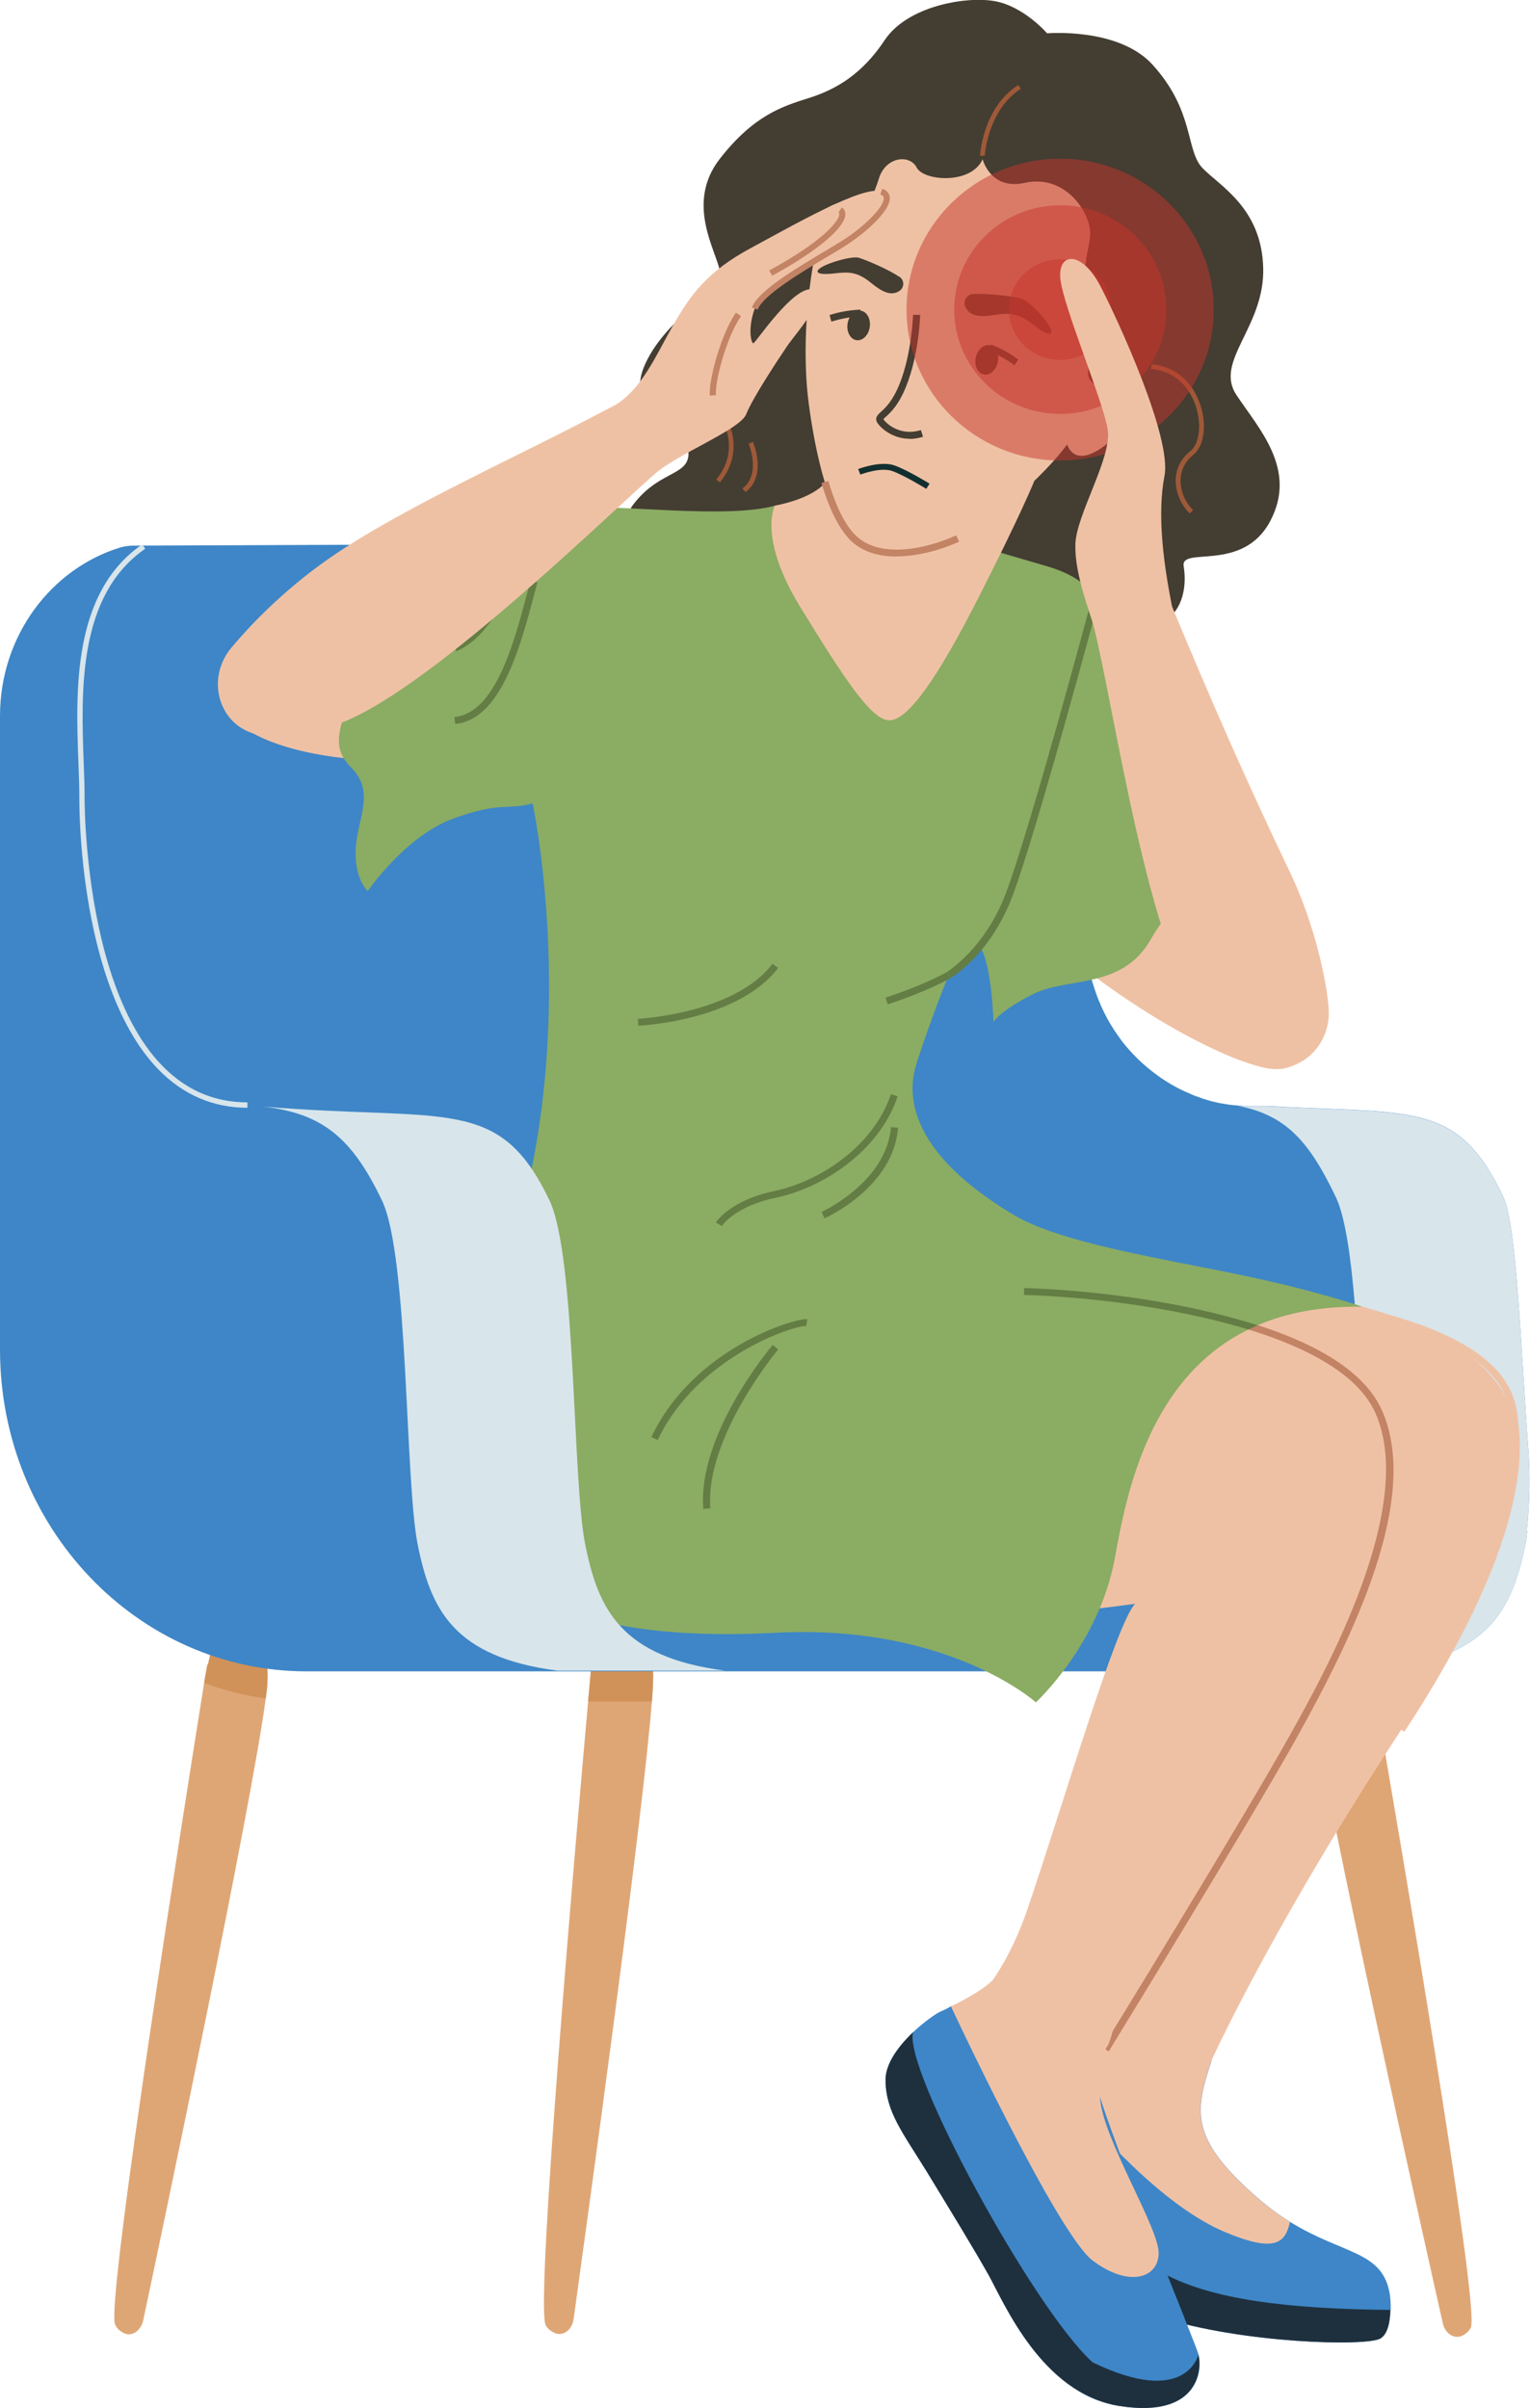 <?xml version="1.0" encoding="UTF-8"?>
<svg id="_圖層_2" data-name="圖層 2" xmlns="http://www.w3.org/2000/svg" viewBox="0 0 84.47 132.92">
  <defs>
    <style>
      .cls-1 {
        fill: #8bac63;
      }

      .cls-2 {
        fill: #d8e5eb;
      }

      .cls-3 {
        fill: #1e303e;
      }

      .cls-4 {
        fill: #637d44;
      }

      .cls-5 {
        fill: #d09259;
      }

      .cls-6 {
        fill: #c6362d;
        opacity: .5;
      }

      .cls-7 {
        fill: #dfa675;
      }

      .cls-8 {
        fill: #c38365;
      }

      .cls-9 {
        fill: #9e5938;
      }

      .cls-10 {
        fill: #efc1a4;
      }

      .cls-11 {
        fill: #3e86c7;
      }

      .cls-12 {
        fill: #443d32;
      }

      .cls-13 {
        fill: #122f30;
      }
    </style>
  </defs>
  <g id="_圖層_1-2" data-name="圖層 1">
    <g id="Icon6">
      <g>
        <g>
          <path class="cls-7" d="M36.06,92.5c0,.32-.02.8-.07,1.42-.52,6.7-3.69,29.51-4.32,34.08-.07.53-.46.89-.88.83-.2-.03-.58-.24-.68-.53-.52-1.5,1.67-26.66,2.36-34.39.13-1.41.2-2.24.2-2.24,0,0,3.36-3.3,3.39.81Z"/>
          <path class="cls-7" d="M14.76,92.94c-.01.21-.04.48-.09.82-.75,5.77-5.77,29.65-6.76,34.31-.11.52-.52.86-.93.77-.2-.04-.56-.28-.64-.57-.44-1.63,4.02-29.69,4.93-35.37.1-.64.16-1,.16-1,0,0,3.58-3.06,3.33,1.04Z"/>
          <path class="cls-7" d="M81.23,128.4c-.08.3-.44.54-.64.58-.42.09-.83-.24-.94-.76-1.05-4.67-6.42-28.68-7.21-34.3-.04-.3-.07-.55-.09-.75-.31-4.1,3.31-1.08,3.31-1.08,0,0,.12.67.32,1.83,1.24,7.15,5.64,32.91,5.24,34.48Z"/>
        </g>
        <path class="cls-5" d="M14.76,92.94c-.01.21-.04.48-.09.82-1.18-.16-2.32-.46-3.4-.86.1-.64.55-2.47.55-2.47,0,0,3.19-1.6,2.94,2.51Z"/>
        <path class="cls-5" d="M36.06,92.5c0,.32-.02.8-.07,1.42h-3.52c.13-1.41.2-2.24.2-2.24,0,0,3.36-3.3,3.39.81Z"/>
        <path class="cls-5" d="M75.98,93.92h-3.54c-.04-.3-.07-.55-.09-.75-.31-4.1,3.31-1.08,3.31-1.08,0,0,.12.67.32,1.83Z"/>
        <path class="cls-11" d="M84.32,84.53c-.03.29-.05.48-.06.51,0,.05-.02.1-.03.14-.09.43-.18.84-.29,1.24-.04.16-.09.32-.14.47-.05.15-.1.31-.15.46-.24.67-.55,1.29-.96,1.85-.18.25-.38.48-.61.7-.45.44-1,.84-1.67,1.17-.17.08-.34.16-.53.24-.89.37-1.98.77-3.31.95H16.94c-9.36,0-16.94-7.96-16.94-17.77v-34.97c0-4.4,2.8-8.12,6.64-9.3,0,0,0,0,0,0,.21-.06.43-.09.65-.1l40.18-.16c3.05-.01,5.77,2.03,6.73,5.07l6.23,19.56c.06.18.12.36.19.53.02.06.05.12.07.17.02.04.03.08.05.12.02.05.04.1.06.14.27.61.61,1.19.99,1.71.02.03.05.07.07.1.06.08.12.16.18.24.04.04.07.09.11.13.28.34.59.66.92.96.02.02.05.04.07.06.05.05.11.09.16.14.21.18.42.34.64.5.04.03.07.05.11.08.05.03.1.07.15.1.1.07.2.13.3.19.05.03.1.06.15.09.05.03.1.05.14.08.26.15.53.28.81.4.05.02.11.05.16.07.05.02.11.05.16.07.06.02.11.04.17.06.09.03.18.06.27.1.04.01.09.03.13.04.06.02.13.04.19.06.05.01.09.02.14.04.05.02.11.03.16.04.07.02.14.03.21.05.09.02.17.04.26.05.02,0,.04,0,.06.01.07.01.15.03.22.04.03,0,.05,0,.08.01.08.01.16.02.24.03.04,0,.08,0,.12.01.04,0,.09,0,.13.01h0s.1,0,.15.01c.2.02.41.02.61.02h.87s.01,0,.01,0c5.22.3,8.09.08,10.15,1.33,1.12.68,2.01,1.8,2.9,3.68.76,1.59.97,8.43,1.38,13.82.12,1.55.09,3.1-.08,4.64Z"/>
        <path class="cls-2" d="M84.32,84.53c-.03.29-.05.48-.06.51,0,.05-.02.1-.03.14-.09.43-.18.84-.29,1.24-.04.16-.09.32-.14.47-.05.15-.1.31-.15.46-.24.67-.55,1.29-.96,1.85-.18.25-.38.48-.61.7-.45.44-1,.84-1.67,1.17-.17.08-.34.16-.53.24-.89.37-1.98.77-3.31.95h-9.25c5.69-.76,6.94-3.51,7.66-7.07.06-.28.1-.6.15-.98.17-1.43.21-2.87.13-4.3-.27-5.04-.48-11.68-1.51-13.83-1.51-3.17-2.81-4.54-5.45-5.05h0s.1,0,.15.01c.2.02.41.02.61.02h.87s.01,0,.01,0c5.22.3,8.09.08,10.15,1.33,1.12.68,2.01,1.8,2.9,3.68.76,1.59.97,8.43,1.38,13.82.12,1.55.09,3.1-.08,4.64Z"/>
        <path class="cls-2" d="M13.67,61.15c-1.91,0-3.57-.72-4.94-2.13-1.14-1.18-2.08-2.84-2.8-4.95-1.48-4.33-1.55-9.08-1.55-9.99,0-.6-.02-1.26-.05-1.97-.15-3.96-.35-9.39,3.52-12.06l.17.24c-3.74,2.57-3.54,7.91-3.4,11.8.03.71.05,1.38.05,1.98,0,.69.1,16.78,8.99,16.78v.29Z"/>
        <g>
          <g>
            <g>
              <path class="cls-11" d="M76.76,127.51c-.01.58-.12,1.31-.54,1.57-.75.46-7.67.28-12.23-1.19-5.42-1.75-11.15-8-11.47-9.18-.17-.63.3-1.7,1.05-2.64.66-.83,1.54-1.55,2.37-1.77.63-.16,1.13-.65,1.52-1.22.71-1.03,1.03-2.32,1.03-2.32,0,0,4.08-4.96,6.14-3.55,2.06,1.4,2.25,6.57,2.25,6.57-.93,2.82-1.21,4.29,2.62,7.6.6.52,1.18.93,1.74,1.28,2.97,1.83,5.14,1.57,5.5,4.05,0,0,.05.37.04.82Z"/>
              <path class="cls-3" d="M76.76,127.51c-.01.58-.12,1.31-.54,1.57-.75.46-7.67.28-12.23-1.19-5.42-1.75-11.15-8-11.47-9.18-.17-.63.3-1.7,1.05-2.64,0,0,5.57,6.49,10.42,9.29,2.83,1.63,7.27,2.09,12.78,2.15Z"/>
              <path class="cls-10" d="M71.22,122.64c-.26,1.18-.82,1.73-3.59.57-3.44-1.44-7.16-5.65-8.63-7.55-.59-.77-1.13-1.72-1.55-2.58.71-1.03,1.03-2.32,1.03-2.32,0,0,4.08-4.96,6.14-3.55,2.06,1.4,2.25,6.57,2.25,6.57-.93,2.82-1.21,4.29,2.62,7.6.6.52,1.18.93,1.74,1.28Z"/>
            </g>
            <g>
              <path class="cls-11" d="M65.82,131.81c-.53.77-1.68,1.37-4.02,1-4.29-.68-6.37-5.71-7.22-7.23-.85-1.51-2.09-3.53-3.41-5.7-1.33-2.16-2.27-3.31-2.28-5.06,0-.23.04-.46.12-.68.15-.45.44-.89.77-1.29.2-.24.41-.46.63-.67.33-.32.67-.58.94-.78.26-.19.46-.31.55-.35.39-.16.61-.31.61-.31,0,0,.84.19,1.93.46.82.2,1.78.46,2.63.71,1.98.6,3.18,1.93,3.18,1.93,0,.3.18,1,.49,1.96.97,2.99,3.17,8.44,4.46,11.66.36.91.65,1.65.82,2.09.08.21.13.36.15.43.11.42.1,1.18-.34,1.82Z"/>
              <path class="cls-3" d="M65.82,131.81c-.53.77-1.68,1.37-4.02,1-4.29-.68-6.37-5.71-7.22-7.23-.85-1.51-2.09-3.53-3.41-5.7-1.33-2.16-2.27-3.31-2.28-5.06,0-.23.04-.46.12-.68.15-.45.44-.89.77-1.29.2-.24.41-.46.63-.67-.55,2.03,6.64,15.26,9.91,18.22,5.18,2.51,5.84-.42,5.84-.42.11.42.1,1.18-.34,1.82Z"/>
            </g>
            <path class="cls-10" d="M48.04,68.37c1.8,2.66,3.05,2.76,8.5,2.92,5.45.16,17.38,1.68,19.56,6.65,2.19,4.97-2.04,13.13-4.78,18.02-2.74,4.88-10.31,17.18-10.31,17.18,0,0-3.19,1.64-6.21-3.83,0,0,1.08-1.46,1.89-3.82,1.96-5.74,4.94-15.92,5.98-16.96,0,0-21.4,2.96-28.1.7-6.7-2.26-7.02-7.5-7.31-9.43-.29-1.93,1.39-12.47,1.39-12.47,0,0,7.44-.53,11.45-.42,4.01.12,7.93,1.46,7.93,1.46Z"/>
            <path class="cls-13" d="M71.39,95.99l-.11-.06c1.94-3.47,7.1-12.67,4.77-17.96-1.42-3.22-6.82-4.1-12.04-4.95-2.82-.46-5.48-.89-7.49-1.67l.05-.12c2,.77,4.65,1.21,7.46,1.66,5.26.86,10.7,1.74,12.14,5.02.96,2.19.78,5.25-.54,9.09-1.12,3.26-2.85,6.51-4.24,8.98Z"/>
            <path class="cls-10" d="M54.8,68.63c6.02,1.6,12.76,1.3,19.21,3.21,7.52,2.22,12.13,5.68,7.63,12.23-3.37,4.91-19.06-1.26-23.75-1.21-7.18.08-20.08-8.99-13.07-12.65,7.02-3.66,9.97-1.58,9.97-1.58Z"/>
            <path class="cls-10" d="M58.47,110.75c3.14,5.41,8.39,3.02,8.39,3.02,0,0,.17-.38.51-1.08,1.18-2.42,4.41-8.73,9.98-17.21,2.76-4.2,6.96-11.53,6.27-16.86-.14-1.04-.67-2-1.49-2.67-1.46-1.18-4.3-2.73-7.34-.31-3.2,2.55-8.9,14.17-8.9,14.17-1.28,1.33-6.19,16.95-7.23,20.3-.13.4-.2.63-.2.63Z"/>
            <path class="cls-10" d="M83.63,78.62c-.14-1.04-1.08-4.84-9.61-6.79-6.57-1.5-13.2-1.6-19.21-3.21,0,0-2.95-2.08-9.97,1.58-7.02,3.66,5.89,12.72,13.07,12.65,2.06-.02,6.23,1.16,10.56,2.07-1.48,2.7-2.56,4.9-2.56,4.9-1.28,1.33-6.19,16.95-7.23,20.3-.13.4-.2.63-.2.63,3.14,5.41,8.39,3.02,8.39,3.02,0,0,.17-.38.51-1.08,1.18-2.42,4.41-8.73,9.98-17.21,2.76-4.2,6.96-11.53,6.27-16.86Z"/>
            <path class="cls-10" d="M77.53,95.59l-.33-.21c3.21-4.87,6.89-11.73,6.24-16.73,0-.06-.01-.13-.02-.21-.12-1.22-.4-4.07-8.31-5.87l.09-.37c8.18,1.87,8.48,4.91,8.61,6.21,0,.07.01.14.02.2.66,5.11-3.06,12.06-6.3,16.99Z"/>
            <path class="cls-8" d="M61.2,113.23l-.33-.2c.08-.12,7.6-12.35,10.3-17.17,1.93-3.45,7.07-12.62,4.77-17.85-2.1-4.77-13.6-6.36-19.39-6.54v-.38c1.38.04,6.22.27,11.06,1.53,4.78,1.24,7.7,3,8.69,5.24,2.11,4.79-1.45,12.23-4.78,18.19-2.71,4.83-10.24,17.06-10.31,17.19Z"/>
          </g>
          <path class="cls-10" d="M54.81,109.3c-.72.72-2.31,1.45-2.31,1.45,0,0,5.86,12.55,7.82,14.03,1.96,1.48,3.59,1.01,3.65-.36.07-1.37-3.08-6.33-3.24-8.61s.44-2.91.44-2.91c0,0,1.21-2.63-.65-3.82-1.86-1.18-5.71.22-5.71.22Z"/>
          <path class="cls-12" d="M34.81,28.06c1.44-2.08,3.15-1.75,3.2-2.97.05-1.22-3.53-2.11-2.48-4.78,1.05-2.67,4.39-4.31,4.2-5.39-.19-1.08-1.89-3.7,0-6.14,1.9-2.44,3.48-2.91,4.96-3.38,1.48-.47,2.91-1.31,4.15-3.18,1.24-1.87,4.44-2.44,6.06-2.16,1.62.28,2.91,1.78,2.91,1.78,0,0,3.94-.34,5.82,1.73,2.34,2.58,1.81,4.73,2.77,5.72.95.98,3.25,2.2,3.34,5.48.1,3.28-2.72,5.16-1.48,7.03,1.24,1.87,3.39,4.12,1.86,6.98-1.53,2.86-4.96,1.35-4.77,2.48.19,1.13.1,3.94-3.79,3.43-3.89-.52-26.76-6.64-26.76-6.64Z"/>
          <path class="cls-10" d="M56.23,50.09c3.84,4.45,12.04,9.12,14.44,8.92,2.4-.2,4.38-4.66-1.45-8.92-5.84-4.27-10.19-12.04-14.73-11.02-4.54,1.02-.49,8.42,1.75,11.02Z"/>
          <path class="cls-10" d="M12.36,37.93c-.14.77.19,1.55.81,2.03,3.21,2.5,11.24,2.48,16.51,1.26,5.77-1.33,9.91-5.87,6.28-8.72-3.63-2.85-14.49.9-18.43,1.68-3.92.78-4.95,2.54-5.17,3.75Z"/>
          <path class="cls-1" d="M75.18,72.13c-2.29-.03-4.18.35-5.74,1.02-.18.08-.35.16-.52.24-5.42,2.66-6.71,8.91-7.36,12.57-.86,4.79-4.37,8.01-4.37,8.01,0,0-4.83-4.34-14.37-3.84-9.55.5-13.84-1.63-15.57-4.16-1.74-2.54-1.78-7.23,1.42-18.64,3.2-11.41.74-22.97.74-22.97,4.37-6.26,2.74-16.3,2.74-16.3,1.8-.25,7.95.61,10.64-.15l12.42,2.59,2.57.75c2.57.75,2.66,1.95,2.66,1.95,0,0-3.34,12.49-4.72,16.16-1.2,3.2-3.34,4.46-3.34,4.46,0,0-.94,2.27-1.78,4.88-.83,2.61.66,5.56,5.38,8.37,2.53,1.51,7.88,2.35,12.29,3.26,4.34.89,6.91,1.79,6.91,1.79Z"/>
          <path class="cls-4" d="M69.44,73.15c-.18.08-.35.16-.52.24-4.16-1.28-9.16-1.82-12.38-1.91v-.38c1.38.04,6.22.27,11.06,1.53.65.17,1.26.34,1.84.53Z"/>
          <path class="cls-1" d="M60.44,33.19c2.93,3.54,5.28,8.98,6.19,16.17,0,0-1.52-.27-3.1,2.5-1.58,2.77-4.57,2.06-6.46,3-1.9.94-2.22,1.56-2.22,1.56,0,0-.08-3.11-.75-4.21-.67-1.1-.61-3.81.26-7.7.87-3.89,6.08-11.32,6.08-11.32Z"/>
          <path class="cls-1" d="M32.15,28.06c-1.89-.67-4.37,1.14-7.2,2.42-2.83,1.28-5.57,2.12-5.57,2.12,0,0,1.2,1.58.43,4.37-.77,2.79-1.8,4.03-.43,5.39,1.37,1.36.34,2.83.26,4.49-.09,1.66.66,2.34.66,2.34,0,0,2.08-3.05,4.74-4.01,2.66-.96,2.92-.44,4.37-.83,1.46-.39,2.49-1.91,3.86-6.45,1.37-4.54-1.11-9.84-1.11-9.84Z"/>
          <g>
            <path class="cls-4" d="M25.19,35.94l-.16-.35c1.33-.57,2.13-2.05,2.91-3.49.73-1.35,1.41-2.62,2.5-3.04l.15.36c-.95.37-1.61,1.59-2.3,2.87-.81,1.49-1.64,3.04-3.1,3.66Z"/>
            <path class="cls-4" d="M25.13,39.96l-.04-.38c2.26-.21,3.29-4.09,4.04-6.93.06-.21.11-.41.16-.6l.38.1c-.05.19-.11.4-.16.6-.78,2.94-1.85,6.98-4.38,7.21Z"/>
            <path class="cls-4" d="M35.24,56.62l-.02-.38c.05,0,5.34-.28,7.43-3.04l.31.23c-2.21,2.9-7.5,3.18-7.73,3.19Z"/>
            <path class="cls-4" d="M49.01,55.43l-.12-.36c2.15-.7,3.38-1.41,3.39-1.41l.2.33c-.05.03-1.27.73-3.47,1.45Z"/>
            <path class="cls-4" d="M39.86,67.68l-.34-.2s.76-1.22,3.25-1.74c2.39-.5,5.42-2.39,6.42-5.34l.37.12c-1.05,3.1-4.22,5.07-6.71,5.59-2.3.48-2.99,1.55-2.99,1.56Z"/>
            <path class="cls-4" d="M45.52,67.25l-.16-.35s3.58-1.63,3.83-4.68l.39.03c-.26,3.27-3.9,4.93-4.06,5Z"/>
            <path class="cls-4" d="M36.31,79.49l-.35-.16c2.34-4.95,8.01-6.6,8.61-6.51l-.06.38c-.55-.08-5.99,1.63-8.2,6.29Z"/>
            <path class="cls-4" d="M38.83,83.29c-.33-4.07,3.66-8.85,3.83-9.05l.3.25s-4.06,4.86-3.74,8.77l-.39.03Z"/>
            <path class="cls-4" d="M52.48,53.98l-.2-.33s2.1-1.27,3.26-4.36c1.36-3.62,4.68-16.02,4.71-16.14l.38.1c-.03.12-3.36,12.54-4.72,16.18-1.21,3.23-3.34,4.51-3.43,4.56Z"/>
          </g>
          <path class="cls-10" d="M62.86,88.6l-.35-.16c.02-.05,2.43-5.05,4.82-7.77l.3.25c-2.36,2.68-4.74,7.63-4.76,7.68Z"/>
          <g>
            <path class="cls-10" d="M45.6,26.59c-.76.98-2.82,1.32-2.82,1.32,0,0-.95,1.77,1.41,5.61,2.36,3.84,3.89,6.21,4.89,6.24,1,.04,2.63-2.21,4.96-6.81,2.34-4.59,3.05-6.37,3.05-6.37,0,0-3.69-3.42-6.5-3.8-2.81-.37-5,3.8-5,3.8Z"/>
            <path class="cls-10" d="M63.93,20.57c-.43.77-.62,2.04-2.62,3.77-2.01,1.73-2.39.19-2.39.19-1.24,1.69-4.2,4.36-6.06,5.2-1.86.85-4.39,1.27-5.73,0-1.34-1.27-2.1-4.59-2.48-7.45-.02-.14-.03-.28-.05-.42-.07-.62-.11-1.31-.12-2.06-.04-2.69.34-6.05,1.41-9.19,0,0,.57-1.31,1.43-2.53.86-1.22,2.82-2.58,6.92-2.67,4.26-.1,8.16,3.66,8.16,8.34s-1.34,6.18-1.43,6.28c1.86-1.59,3.38-.23,2.95.54Z"/>
            <path class="cls-8" d="M49.5,30.72c-.96,0-1.85-.24-2.5-.85-.63-.6-1.19-1.68-1.65-3.21l.38-.11c.44,1.47.96,2.49,1.55,3.04,1.3,1.23,3.78.75,5.51-.04l.16.35c-1.01.46-2.28.81-3.45.81Z"/>
            <path class="cls-12" d="M42.98,16.14c.43-3.28,2.72-5.15,3.82-4.97s1.34-.09,1.72-1.31c.38-1.22,1.7-1.36,2.09-.61.39.75,3.01.95,3.64-.46,0,0,.43,1.73,2.34,1.3,1.91-.42,3.27,1.1,3.56,2.42.25,1.14-.9,2.47.49,3.52,1.39,1.05-1.03,3.95-.49,4.89.55.94,2.08-.24,2.58.38,1.12,1.38,1.28,2.1,1.28,2.1,0,0,2.36-3,.98-10.03-1.38-7.03-5.68-9.56-9.83-9.75-4.15-.19-7.88.94-9.93,3.75s-2.24,8.76-2.24,8.76Z"/>
            <path class="cls-12" d="M50.22,24.22c-.94,0-1.58-.58-1.77-.86-.19-.28.01-.47.18-.62.24-.22.65-.58,1.04-1.56.67-1.68.74-3.78.74-3.8h.39c0,.1-.07,2.2-.77,3.94-.42,1.06-.89,1.48-1.14,1.7-.04.04-.1.09-.12.12,0,0,0,0,0,0,.18.27.96.95,2.07.6l.12.37c-.26.08-.51.12-.74.12Z"/>
            <g>
              <path class="cls-9" d="M54.37,8.6h-.26c0-.12.17-2.67,2.11-3.91l.14.21c-1.83,1.17-1.99,3.67-1.99,3.7Z"/>
              <path class="cls-9" d="M39.74,26.63l-.2-.16c1.13-1.33.72-2.97.01-3.6-.62-.55-1.46-1.74-.01-3.53l.2.16c-1.24,1.54-.69,2.57-.01,3.18.79.69,1.24,2.5.01,3.95Z"/>
              <path class="cls-9" d="M41.15,27.16l-.16-.2c1.05-.77.35-2.46.34-2.47l.24-.1c.03.08.79,1.88-.42,2.78Z"/>
              <path class="cls-9" d="M65.68,28.34c-.51-.5-.8-1.23-.77-1.91.03-.6.31-1.13.8-1.52.5-.4.64-1.45.32-2.45-.39-1.23-1.32-2.01-2.48-2.09l.02-.26c1.27.09,2.28.94,2.71,2.27.36,1.11.19,2.26-.4,2.73-.43.34-.67.8-.7,1.33-.03.61.23,1.27.69,1.72l-.18.18Z"/>
              <path class="cls-9" d="M61.89,31.75c-.59-.52-.85-1.08-.78-1.66.17-1.32,2.02-2.25,2.1-2.29l.12.23s-1.81.92-1.96,2.1c-.06.49.17.97.69,1.43l-.17.19Z"/>
            </g>
            <path class="cls-12" d="M55.09,19.99c-.09.44-.44.75-.78.68-.34-.07-.53-.48-.44-.93.09-.44.44-.75.78-.68.34.07.53.48.44.93Z"/>
            <path class="cls-12" d="M56.01,20.16s-.05-.04-.09-.06c-.21-.15-.65-.45-1.34-.72l.14-.36c.74.29,1.2.61,1.42.77.03.02.06.04.08.06l-.22.32Z"/>
            <path class="cls-12" d="M46.79,17.89c-.06.45.17.85.51.89.34.04.66-.29.72-.74.06-.45-.17-.85-.51-.89-.34-.04-.66.29-.72.74Z"/>
            <path class="cls-12" d="M45.9,17.76l-.1-.37s.06-.02.1-.03c.26-.08.81-.23,1.6-.27l.02.38c-.75.03-1.26.18-1.51.25-.04.01-.08.02-.11.03Z"/>
            <path class="cls-12" d="M53.73,16.23c-.37.02-.57.4-.44.7.23.53.8.59,1.65.45,1.04-.17,1.48.06,2.16.59.68.53,1.12.63.89.13-.23-.49-1.23-1.54-1.63-1.63-.52-.12-1.89-.29-2.63-.24Z"/>
            <path class="cls-12" d="M49.66,15.28c.29.2.26.59.01.77-.45.31-.93.09-1.55-.41-.75-.62-1.22-.65-2.03-.55-.81.1-1.21-.02-.78-.31.43-.29,1.74-.66,2.11-.55.48.15,1.66.66,2.23,1.05Z"/>
            <path class="cls-10" d="M49.75,37.51l-.38-.09c.22-.93.85-2.18,1.66-3.25l.31.23c-.78,1.03-1.39,2.22-1.59,3.1Z"/>
            <path class="cls-10" d="M48.76,36.62l-.39-.03s.1-1.18-.3-2.22l.37-.14c.43,1.12.33,2.34.33,2.39Z"/>
          </g>
          <path class="cls-10" d="M12.76,35.77c-.8.96-.97,2.31-.38,3.4.83,1.53,2.84,2.11,6.48.72,5.15-1.97,15.58-12.34,17.59-13.98,2.01-1.64,1.81-5.84-3.01-3.28-4.81,2.56-11.37,5.45-15.38,8.27-2.54,1.79-4.33,3.71-5.31,4.88Z"/>
          <path class="cls-10" d="M73.36,55.8c.05,1.24-.63,2.42-1.77,2.94-1.6.74-3.56.03-5.63-3.24-2.92-4.6-4.77-18.56-5.76-21.55-.81-2.44,2.45-5.42,4.52-.44,2.11,5.08,4.03,9.48,6.52,14.68,1.33,2.78,2.05,6.09,2.12,7.6Z"/>
          <path class="cls-10" d="M32.74,23.7c.2-.55.62-1,1.14-1.29,1.52-.86,2.33-2.78,3.25-4.4,1-1.76,1.92-3.02,4.31-4.31,2.39-1.29,6.22-3.49,7.22-3.13,1,.35-.64,1.92-1.96,2.78-1.32.86-4.63,2.59-5.03,3.68-.4,1.1-.2,1.92-.08,1.92s2.19-3.17,3.27-2.98-.92,2.43-1.4,3.13c-.48.71-1.93,2.9-2.26,3.76-.33.86-3.89,2.23-5.14,3.37-1.26,1.14-3.05.47-3.41-.98-.15-.61-.07-1.14.08-1.56Z"/>
          <path class="cls-8" d="M41.83,17.09l-.32-.11c.33-.9,2.33-2.1,3.94-3.06.46-.27.85-.51,1.15-.7,1.24-.81,2.24-1.86,2.19-2.3,0-.06-.04-.13-.19-.19l.11-.31c.31.11.4.31.41.46.09.74-1.35,1.97-2.33,2.61-.3.2-.7.44-1.16.71-1.4.84-3.51,2.1-3.8,2.89Z"/>
          <path class="cls-8" d="M42.63,15.22l-.16-.29c3.02-1.65,3.85-2.74,3.87-3.1,0-.07-.02-.09-.05-.11l.19-.27c.13.09.2.23.19.4-.04.74-1.58,2.03-4.04,3.37Z"/>
          <path class="cls-8" d="M39.19,21.83c-.08-.8.6-3.36,1.44-4.57l.28.19c-.79,1.14-1.46,3.62-1.38,4.36l-.33.03Z"/>
          <path class="cls-13" d="M51.13,26.98s-1.18-.73-1.87-.98c-.65-.23-1.75.19-1.76.2l-.12-.31s1.22-.47,2-.2c.73.26,1.89.98,1.94,1.01l-.18.28Z"/>
          <g>
            <path class="cls-6" d="M67.01,17.09c0,4.6-3.8,8.33-8.48,8.33s-8.48-3.73-8.48-8.33,3.8-8.33,8.48-8.33,8.48,3.73,8.48,8.33Z"/>
            <path class="cls-6" d="M64.4,17.09c0,3.18-2.62,5.76-5.86,5.76s-5.86-2.58-5.86-5.76,2.62-5.76,5.86-5.76,5.86,2.58,5.86,5.76Z"/>
            <path class="cls-6" d="M61.36,17.09c0,1.53-1.27,2.78-2.83,2.78s-2.83-1.24-2.83-2.78,1.27-2.78,2.83-2.78,2.83,1.24,2.83,2.78Z"/>
          </g>
          <path class="cls-10" d="M64.89,34.35c-.69-3.16-1.01-5.96-.6-8.08s-2.53-8.53-3.54-10.48c-1.01-1.94-2.35-1.9-2.21-.41.14,1.49,2.39,6.82,2.62,8.35.23,1.54-1.75,4.7-1.79,6.32-.05,1.63.78,3.79,1.52,5.91s2.3,2.3,3.4,1.85c1.1-.45.6-3.48.6-3.48Z"/>
        </g>
        <path class="cls-2" d="M30.77,92.22h9.25c-5.74-.75-6.99-3.38-7.71-6.96-.72-3.57-.5-15.9-1.97-18.99-2.79-5.86-5.7-4.34-15.85-5.19,3.28.37,4.92,1.68,6.6,5.19,1.47,3.09,1.26,15.42,1.97,18.99.72,3.57,1.97,6.21,7.71,6.96h0Z"/>
      </g>
    </g>
  </g>
</svg>